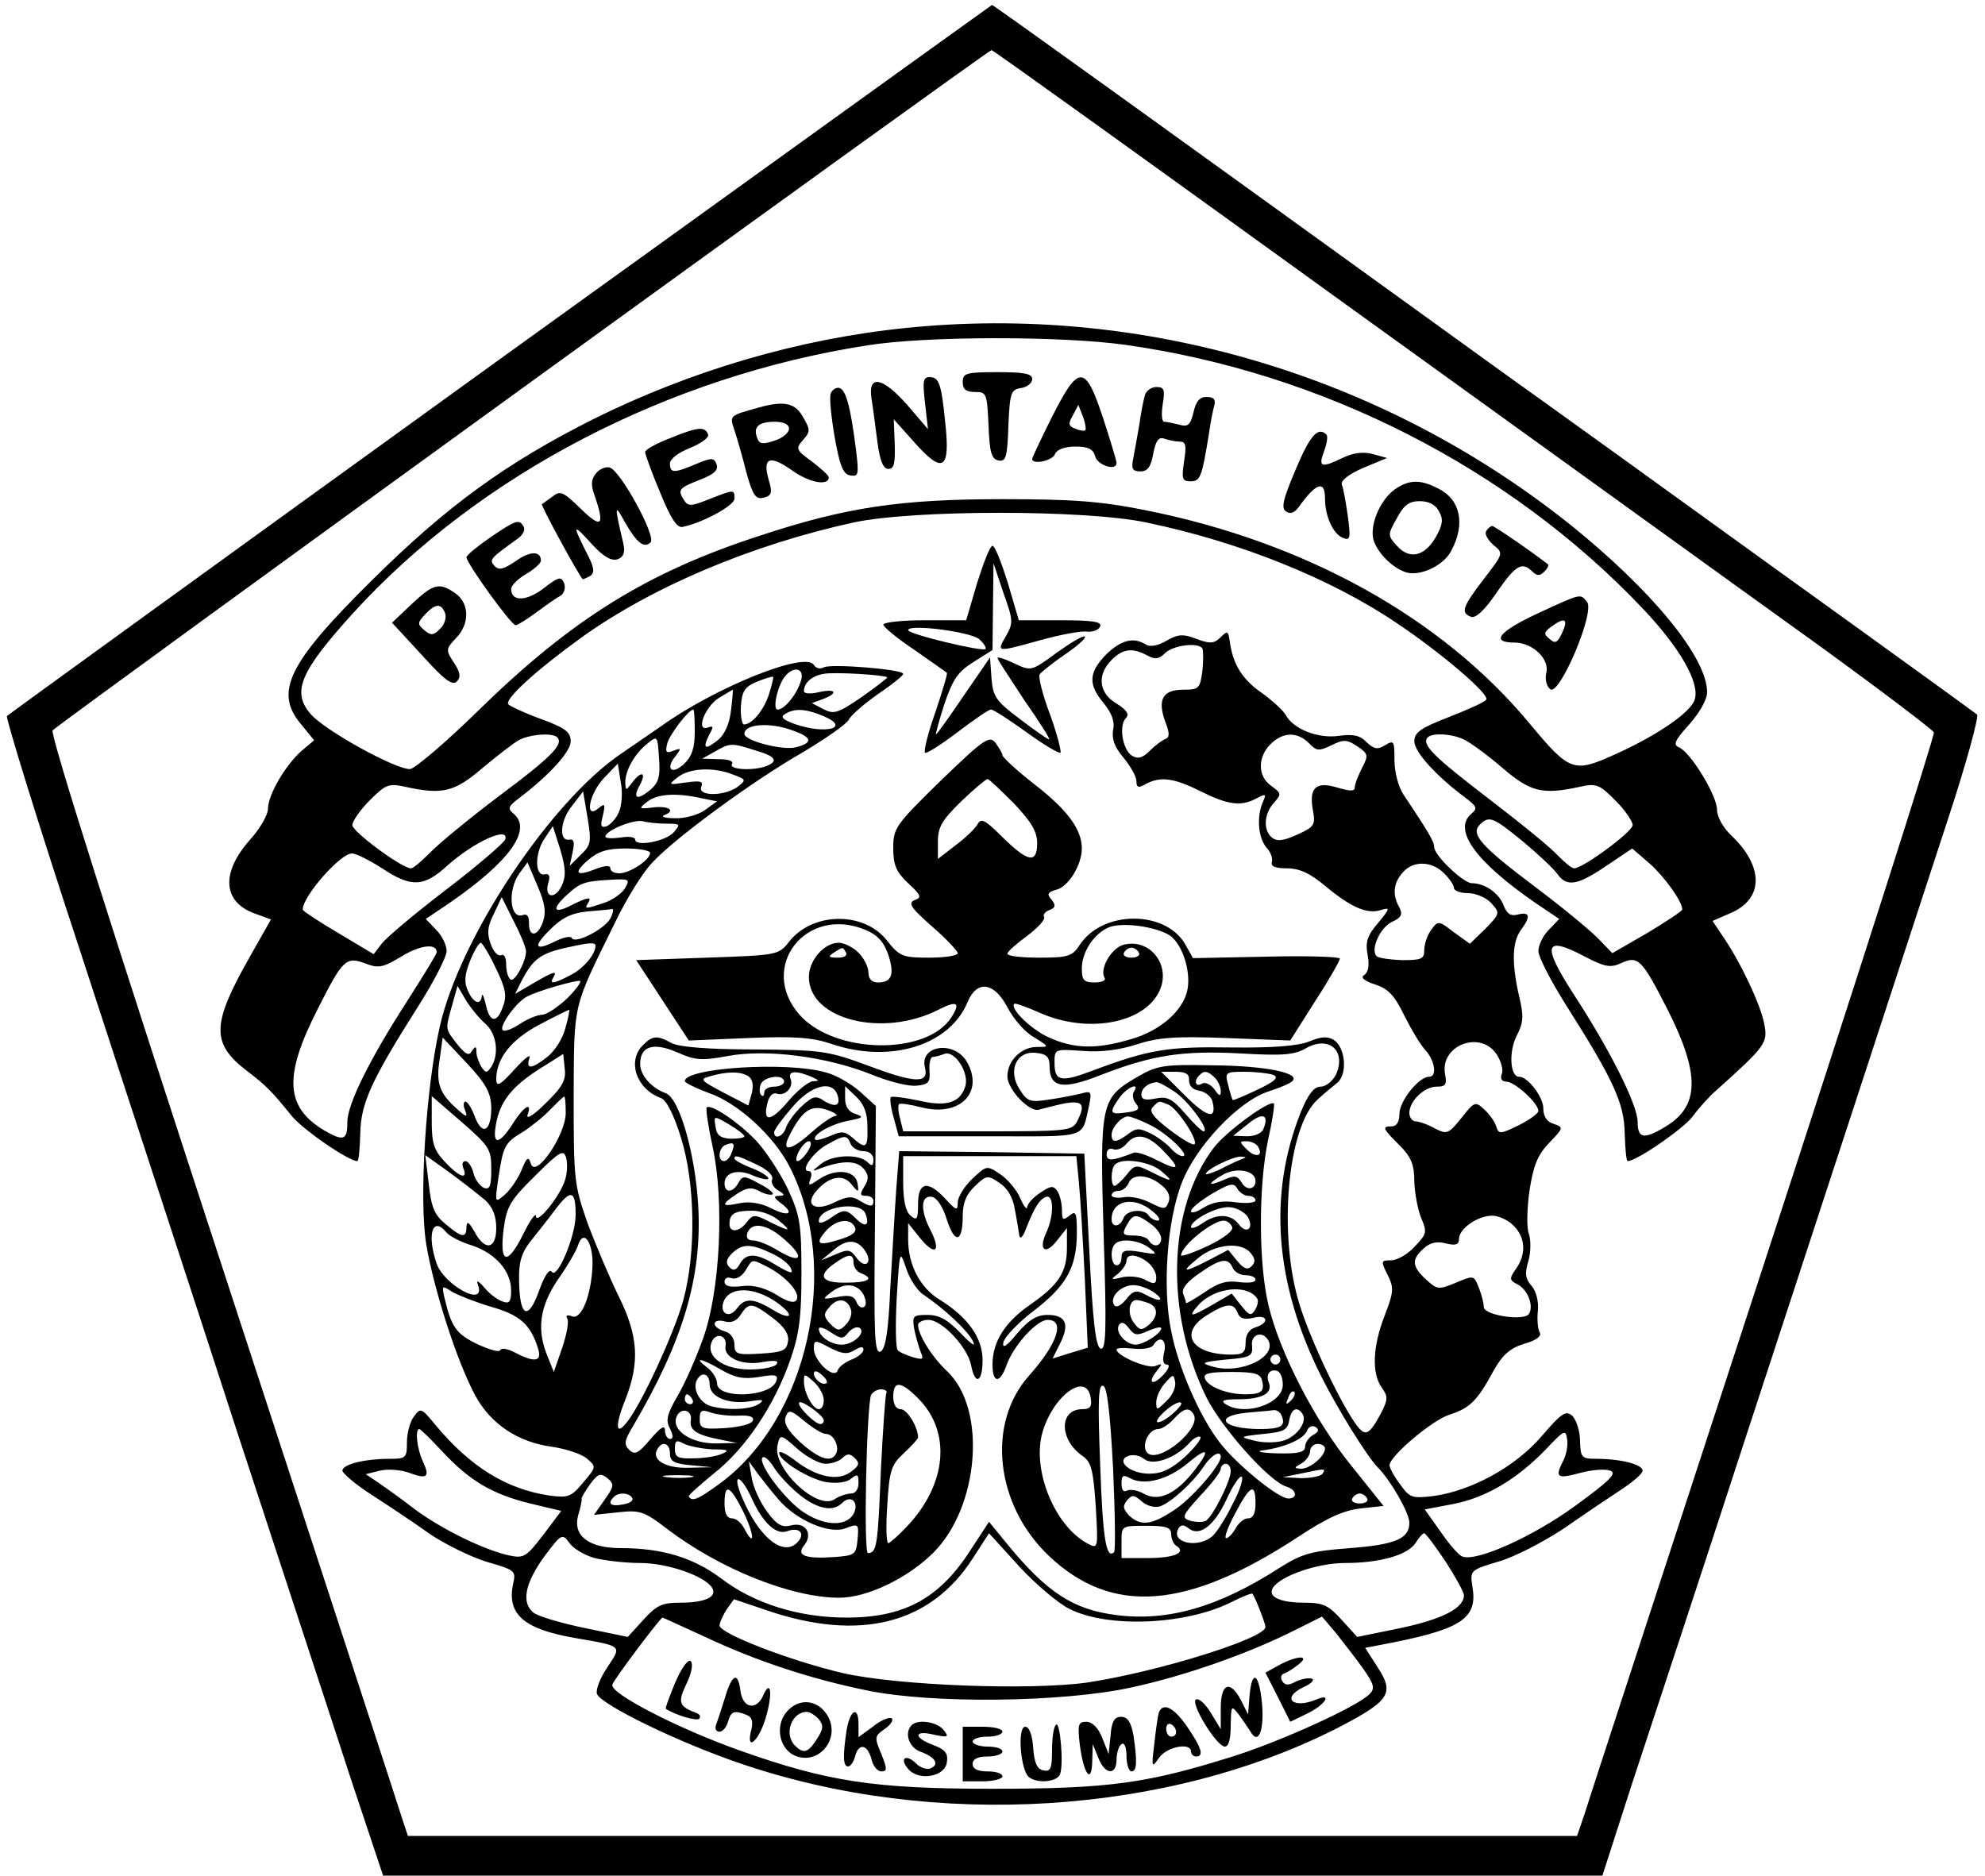 <?xml version="1.0" standalone="no"?>
<!DOCTYPE svg PUBLIC "-//W3C//DTD SVG 20010904//EN"
 "http://www.w3.org/TR/2001/REC-SVG-20010904/DTD/svg10.dtd">
<svg version="1.0" xmlns="http://www.w3.org/2000/svg"
 width="400pt" height="378pt" viewBox="0 0 400 378"
 preserveAspectRatio="xMidYMid meet">

<g transform="translate(0,378) scale(0.1,-0.1)"
fill="#000000" stroke="none">
<path d="M1007 3056 c-543 -392 -990 -716 -993 -719 -3 -3 62 -214 146 -469
83 -255 226 -690 316 -968 91 -278 195 -594 230 -702 l66 -198 1228 0 1229 0
59 183 c33 100 138 418 232 707 161 492 244 745 405 1238 37 112 63 208 59
212 -5 4 -187 136 -404 292 -217 157 -460 332 -540 389 -753 544 -1038 749
-1041 749 -2 -1 -448 -322 -992 -714z m1696 117 c386 -278 812 -586 946 -682
134 -97 245 -181 248 -187 2 -6 -152 -488 -342 -1070 -190 -583 -353 -1080
-361 -1107 l-16 -47 -1178 0 -1178 0 -11 33 c-5 17 -168 516 -361 1107 -225
688 -349 1079 -344 1088 7 10 1882 1369 1892 1371 2 1 319 -227 705 -506z"/>
<path d="M1825 3119 c-216 -22 -433 -86 -630 -184 -175 -88 -295 -175 -446
-325 -169 -167 -197 -225 -142 -290 l26 -32 -25 -21 c-33 -29 -68 -89 -68
-117 0 -12 -16 -40 -35 -61 -60 -67 -57 -126 8 -150 l33 -12 -43 -76 c-76
-134 -78 -173 -7 -228 41 -31 53 -44 91 -91 21 -27 115 -92 133 -92 3 0 5 25
6 55 1 61 21 106 118 259 31 49 56 98 56 109 0 12 -9 31 -21 43 l-21 22 49 33
c120 83 166 147 128 179 -13 11 -11 15 13 33 59 45 102 92 102 113 0 19 -11
27 -60 45 -33 12 -63 26 -66 30 -6 11 55 67 146 133 143 103 344 188 550 233
120 26 468 26 590 0 188 -39 372 -113 505 -203 88 -59 187 -143 180 -154 -3
-5 -37 -20 -75 -35 -57 -22 -70 -31 -70 -49 0 -21 43 -69 102 -113 24 -18 26
-22 13 -33 -38 -32 8 -96 128 -179 l49 -33 -21 -22 c-12 -12 -21 -31 -21 -43
0 -11 25 -60 56 -109 97 -153 117 -198 118 -259 1 -30 3 -55 6 -55 18 0 112
65 131 90 13 18 35 42 48 53 99 89 104 95 96 134 -7 38 -48 125 -84 177 l-20
30 39 17 c64 29 64 93 -1 155 -17 16 -29 38 -29 52 0 29 -54 117 -77 126 -12
5 -8 14 21 46 21 24 36 50 36 65 0 70 -111 205 -275 337 -379 303 -864 446
-1340 397z m443 -34 c397 -56 773 -248 1041 -530 76 -80 117 -151 106 -185 -8
-26 -77 -73 -162 -111 -82 -37 -90 -34 -170 62 -177 214 -453 367 -776 431
-90 18 -146 22 -287 22 -205 0 -315 -16 -490 -74 -225 -73 -376 -167 -561
-347 -69 -68 -134 -123 -143 -123 -31 0 -173 79 -200 111 -39 45 -21 86 87
205 254 278 634 476 1035 538 118 19 392 19 520 1z m-1145 -791 c13 -14 -11
-39 -117 -118 -61 -46 -124 -98 -140 -115 -17 -17 -33 -31 -38 -31 -18 0 -118
74 -118 87 0 8 16 31 35 50 32 32 38 35 73 27 74 -16 98 -10 154 38 29 24 62
50 73 56 21 12 68 16 78 6z m1830 -6 c12 -6 46 -31 75 -56 56 -48 80 -54 154
-38 35 8 41 5 73 -27 19 -19 35 -42 35 -50 0 -13 -100 -87 -118 -87 -5 0 -19
12 -33 26 -13 15 -76 66 -140 115 -111 85 -135 109 -122 123 10 10 53 7 76 -6z
m116 -204 c30 -25 61 -54 69 -65 19 -27 40 -24 99 16 l52 35 36 -31 c30 -27
65 -76 65 -92 0 -3 -32 -24 -70 -47 l-71 -41 -27 28 c-15 16 -73 64 -129 106
-109 82 -130 106 -111 125 19 19 27 15 87 -34z m-2051 4 c-3 -7 -56 -53 -119
-101 -63 -48 -121 -97 -130 -109 l-16 -21 -72 43 c-39 23 -71 44 -71 47 0 27
76 113 99 113 9 0 36 -14 61 -30 59 -39 84 -38 132 6 54 48 125 80 116 52z
m-138 -227 c0 -4 -28 -49 -61 -101 -73 -113 -119 -205 -119 -241 0 -37 -7 -40
-47 -17 -78 47 -82 109 -13 244 51 101 57 107 97 92 26 -10 35 -8 73 15 38 23
70 26 70 8z m2387 -22 c34 16 42 7 93 -93 66 -130 65 -195 -3 -236 -44 -27
-57 -25 -57 9 0 34 -55 144 -130 259 -63 98 -58 117 22 75 42 -22 53 -24 75
-14z"/>
<path d="M1940 3010 c0 -15 7 -20 25 -20 23 0 24 -3 27 -67 2 -55 6 -68 20
-71 15 -3 18 7 20 70 3 67 5 73 26 76 12 2 22 10 22 18 0 11 -16 14 -70 14
-63 0 -70 -2 -70 -20z"/>
<path d="M1864 2968 l6 -53 -41 48 c-50 57 -80 63 -73 15 3 -18 8 -58 12 -88
5 -39 12 -55 22 -55 12 0 14 11 13 50 l-2 50 42 -47 c57 -64 72 -55 62 38 -8
82 -13 94 -32 94 -13 0 -14 -9 -9 -52z"/>
<path d="M2120 2940 c-22 -44 -40 -82 -40 -85 0 -12 41 -4 46 10 4 9 19 15 41
15 26 0 36 -5 40 -20 5 -18 43 -30 43 -13 0 4 -12 44 -27 90 -36 109 -49 110
-103 3z m67 -27 c-2 -2 -11 -1 -20 3 -14 5 -15 10 -5 27 l11 21 9 -23 c5 -13
7 -26 5 -28z"/>
<path d="M1674 2987 c-3 -8 1 -48 8 -88 10 -57 17 -75 31 -77 17 -3 18 1 12
51 -11 87 -20 120 -33 125 -6 2 -15 -3 -18 -11z"/>
<path d="M2307 2983 c-3 -10 -8 -36 -11 -58 -4 -22 -9 -52 -12 -67 -5 -23 -2
-28 14 -28 15 0 21 9 26 36 5 26 11 34 22 30 9 -3 23 -6 31 -6 13 0 14 -8 9
-40 -5 -35 -4 -40 13 -40 20 0 23 9 37 95 3 22 8 48 11 58 3 12 -1 17 -16 17
-14 0 -21 -9 -26 -31 -6 -25 -11 -30 -28 -25 -12 3 -26 6 -31 6 -5 0 -6 16 -3
35 5 30 3 35 -13 35 -10 0 -21 -8 -23 -17z"/>
<path d="M1530 2959 c-61 -17 -60 -16 -50 -46 5 -15 16 -53 24 -85 13 -47 19
-55 35 -51 16 4 18 10 10 36 -13 45 2 51 47 19 35 -25 74 -32 74 -14 0 4 -16
18 -34 32 -32 23 -33 26 -18 43 15 17 15 21 1 45 -16 30 -38 35 -89 21z m60
-43 c0 -8 -13 -19 -29 -24 -24 -8 -31 -7 -35 5 -9 22 2 33 35 33 18 0 29 -5
29 -14z"/>
<path d="M1353 2898 c-29 -11 -53 -24 -53 -29 0 -4 13 -41 30 -81 21 -52 34
-72 45 -70 40 8 105 43 105 57 0 19 0 19 -51 -1 -35 -14 -42 -15 -50 -3 -14
22 -12 25 31 42 29 11 38 20 34 31 -5 14 -10 14 -41 1 -45 -19 -53 -19 -53 1
0 9 17 22 40 31 22 9 39 21 37 27 -6 17 -20 16 -74 -6z"/>
<path d="M2611 2834 c-26 -61 -30 -79 -19 -85 8 -6 17 -2 25 9 35 49 53 55 53
18 0 -36 16 -72 36 -80 15 -6 16 -1 10 44 -4 28 -9 56 -12 63 -3 8 13 21 43
34 l48 20 -29 8 c-19 5 -39 3 -63 -9 -42 -20 -47 -17 -34 17 5 14 7 28 4 31
-17 17 -33 -1 -62 -70z"/>
<path d="M1201 2826 c-10 -12 -11 -23 -2 -47 20 -59 13 -65 -29 -24 -35 34
-41 37 -57 24 -10 -7 -19 -14 -21 -15 -3 -2 74 -143 82 -151 1 -1 7 2 15 6 10
7 9 17 -8 49 -28 56 -27 58 12 15 24 -26 39 -34 52 -30 12 5 15 14 11 32 -18
76 -18 82 3 43 24 -42 39 -54 52 -41 12 12 -62 147 -83 151 -8 2 -21 -4 -27
-12z"/>
<path d="M2811 2794 c-32 -23 -53 -77 -42 -106 10 -25 37 -52 63 -61 28 -10
78 13 93 44 28 53 18 102 -26 124 -36 19 -59 19 -88 -1z m89 -45 c9 -16 7 -27
-7 -52 -23 -39 -53 -45 -78 -17 -19 21 -19 22 0 56 14 26 24 34 46 34 18 0 32
-7 39 -21z"/>
<path d="M988 2697 c-26 -18 -48 -36 -48 -40 0 -12 90 -137 99 -137 4 0 23 12
42 26 19 14 40 29 48 33 8 5 11 16 8 25 -6 15 -11 14 -42 -10 -34 -26 -65 -27
-65 -1 0 7 14 21 30 30 17 10 30 22 30 27 0 20 -22 20 -51 -1 -24 -16 -33 -19
-42 -10 -12 13 -10 15 47 56 10 7 15 18 11 24 -9 15 -14 14 -67 -22z"/>
<path d="M2995 2710 c-4 -6 3 -18 14 -28 21 -17 21 -17 -19 -69 -43 -56 -47
-68 -26 -76 9 -4 28 13 52 49 38 55 51 63 72 42 9 -9 15 -9 24 0 6 6 10 13 7
15 -39 30 -108 77 -112 77 -3 0 -9 -5 -12 -10z"/>
<path d="M830 2563 l-40 -38 60 -65 c44 -49 61 -62 70 -54 9 9 8 18 -5 38 -17
26 -17 28 4 50 28 29 27 70 -1 90 -33 23 -44 20 -88 -21z m67 -19 c3 -8 -1
-23 -10 -31 -13 -14 -19 -14 -32 -3 -14 12 -14 15 1 31 21 23 33 24 41 3z"/>
<path d="M3097 2543 c-77 -36 -94 -58 -45 -58 36 0 71 -33 64 -61 -3 -12 0
-27 8 -33 18 -15 91 156 74 176 -14 17 -10 18 -101 -24z m51 -38 c-9 -20 -14
-23 -25 -13 -13 10 -12 14 3 25 27 20 35 16 22 -12z"/>
<path d="M1969 2605 l-22 -75 -83 0 c-46 0 -84 -4 -84 -9 0 -4 28 -28 63 -51
34 -24 63 -44 65 -46 2 -1 -9 -37 -23 -79 -15 -42 -24 -79 -21 -82 2 -3 32 16
65 41 33 25 63 46 68 46 5 0 37 -21 72 -46 34 -25 65 -43 68 -41 2 3 -7 38
-21 77 -15 39 -24 76 -21 81 4 5 26 23 51 40 25 17 43 33 40 36 -3 3 -28 -12
-56 -32 -52 -38 -52 -38 -86 -22 -19 9 -34 14 -34 11 0 -3 25 -41 54 -85 30
-43 53 -79 50 -79 -3 0 -29 18 -59 41 -48 36 -54 45 -57 82 l-3 42 -53 -77
c-29 -43 -54 -78 -56 -78 -1 0 6 27 17 61 17 50 27 65 59 85 l38 24 1 88 1 87
20 -60 c20 -55 20 -61 5 -87 -19 -33 -20 -33 70 -8 40 11 82 19 94 17 12 -1
24 4 26 11 4 9 -17 12 -80 12 l-84 0 -22 75 c-13 41 -26 75 -31 75 -5 0 -18
-34 -31 -75z m4 -113 c9 -8 15 -17 13 -20 -6 -6 -156 30 -156 38 0 13 125 -3
143 -18z"/>
<path d="M2460 2496 c-13 -13 -21 -14 -48 -4 -28 11 -38 10 -61 -3 -18 -11
-34 -13 -42 -8 -25 16 -50 9 -80 -20 -35 -36 -37 -60 -5 -98 16 -20 23 -37 19
-54 -3 -18 3 -35 21 -56 14 -17 26 -38 26 -47 0 -13 4 -15 19 -6 30 16 57 12
111 -15 54 -27 81 -31 112 -14 19 10 20 9 13 -7 -13 -29 -10 -72 7 -92 9 -9
13 -23 11 -29 -3 -9 7 -13 30 -13 26 0 47 -10 78 -36 52 -43 84 -57 112 -48
19 6 18 3 -6 -26 -22 -26 -26 -38 -21 -65 4 -21 1 -35 -7 -40 -8 -5 0 -12 22
-19 27 -9 39 -22 59 -63 14 -28 33 -60 43 -70 19 -22 23 -53 7 -53 -21 0 -60
-49 -60 -75 0 -16 -6 -25 -15 -25 -21 0 -19 -4 15 -38 24 -24 30 -39 30 -74 1
-24 7 -56 14 -73 12 -28 11 -32 -13 -57 -14 -16 -36 -28 -48 -28 -20 0 -21 -1
-7 -29 13 -26 13 -34 -6 -83 -24 -62 -26 -115 -6 -144 13 -18 13 -24 0 -50
-24 -45 -32 -50 -49 -28 -32 42 -94 173 -116 244 -44 140 -25 359 36 414 13
12 31 27 40 34 21 18 16 71 -7 86 -13 8 -26 7 -50 -3 -23 -9 -72 -13 -158 -12
-127 2 -165 -4 -279 -47 -64 -24 -76 -21 -76 16 0 28 0 28 57 24 36 -3 74 2
108 13 43 14 77 17 181 13 l129 -5 50 79 c28 43 50 82 50 86 0 4 -67 6 -148 4
l-148 -3 -14 25 c-38 72 -167 73 -214 2 -15 -23 -23 -26 -81 -26 -36 0 -65 3
-65 8 0 4 18 20 40 36 21 16 37 33 34 38 -3 4 2 11 11 14 12 5 13 9 4 21 -10
11 -8 15 10 20 24 6 51 50 51 83 0 38 -28 77 -95 129 -36 28 -65 55 -65 59 0
4 -7 15 -14 25 -12 15 -22 9 -110 -76 -92 -90 -96 -96 -96 -136 0 -35 6 -48
30 -71 26 -24 28 -29 13 -34 -14 -6 -7 -16 35 -53 29 -25 52 -50 52 -54 0 -5
-26 -9 -57 -9 -54 0 -60 2 -86 35 -47 59 -150 57 -197 -3 -21 -27 -24 -27
-165 -32 l-143 -5 53 -81 53 -81 120 5 c94 4 130 1 168 -12 118 -40 238 -3
274 85 19 45 54 39 80 -11 12 -23 35 -50 53 -60 32 -20 32 -20 6 -20 -31 0
-59 -28 -59 -59 0 -27 46 -75 65 -67 7 2 30 8 49 12 39 7 44 -2 26 -37 -10
-18 -23 -19 -180 -19 l-170 0 -6 25 c-4 14 -5 28 -2 30 2 2 23 -1 46 -7 76
-19 125 30 91 91 -25 45 -97 35 -85 -11 8 -32 -20 -31 -111 3 -84 31 -94 33
-233 34 -93 0 -153 5 -167 13 -29 16 -38 15 -57 -4 -33 -32 -14 -89 36 -107
11 -4 26 -34 40 -79 29 -92 31 -232 5 -328 -17 -63 -82 -205 -112 -244 -24
-32 -27 -12 -5 43 30 76 26 130 -14 210 -18 37 -46 103 -62 146 -27 77 -28 87
-28 255 1 193 -3 175 84 352 22 46 55 99 73 118 44 49 205 167 305 224 45 27
87 56 92 65 5 10 32 33 59 52 28 19 51 37 51 41 0 9 -146 21 -160 13 -7 -4
-16 -2 -20 5 -17 28 -198 -45 -307 -123 -25 -17 -61 -42 -80 -55 -143 -96
-327 -372 -367 -552 -28 -124 -42 -347 -27 -438 15 -90 62 -237 99 -305 31
-57 86 -94 156 -103 26 -4 57 -14 68 -23 20 -17 20 -17 -7 -49 -24 -29 -30
-31 -68 -26 -87 13 -160 58 -231 144 -27 33 -29 33 -42 15 -8 -10 -14 -34 -14
-52 0 -31 -2 -33 -34 -33 -51 0 -96 -11 -96 -24 1 -6 27 -28 58 -48 31 -20 84
-55 116 -78 32 -22 85 -48 118 -58 56 -16 58 -18 52 -44 -13 -61 21 -91 124
-109 98 -17 95 -15 66 -59 -15 -22 -24 -46 -21 -54 9 -22 165 -98 289 -140
391 -134 864 -104 1210 75 99 52 108 67 74 119 l-25 39 57 11 c139 28 170 50
159 113 -5 32 -4 33 53 50 32 9 91 40 132 67 40 28 92 63 115 78 23 15 43 32
43 38 0 13 -45 24 -94 24 -29 0 -31 3 -32 35 0 20 -7 42 -15 51 -13 12 -21 8
-62 -40 -53 -62 -141 -110 -218 -121 -44 -5 -48 -4 -68 24 -12 16 -21 33 -21
38 0 18 86 91 121 102 41 13 56 28 89 89 18 32 33 45 62 54 22 6 35 15 31 22
-4 6 -6 26 -4 44 2 20 -4 41 -13 51 -12 13 -14 25 -6 50 5 18 5 42 1 54 -5 12
-4 51 1 87 8 51 16 72 40 97 29 30 29 31 9 38 -14 4 -21 15 -21 31 0 23 -31
64 -49 64 -18 0 -21 50 -5 82 14 27 15 40 5 81 -15 66 -14 109 4 133 20 27 18
37 -6 31 -15 -4 -22 1 -29 18 -9 25 -38 45 -64 45 -17 0 -76 56 -76 73 0 11
-12 31 -62 106 -10 15 -18 45 -18 69 0 39 -1 41 -19 30 -15 -9 -22 -8 -37 6
-13 14 -27 17 -56 13 -43 -6 -92 14 -107 42 -6 10 -28 30 -49 45 -39 27 -58
58 -64 104 -3 21 -5 21 -18 8z m-37 -23 c2 -5 2 -25 0 -45 -5 -36 -7 -38 -39
-38 -41 0 -52 -20 -36 -64 9 -23 9 -32 1 -35 -6 -2 -21 -13 -32 -24 -15 -15
-24 -17 -36 -10 -19 12 -27 61 -12 76 7 7 2 16 -19 29 -36 21 -40 58 -10 88
23 23 42 25 72 9 16 -9 24 -7 36 5 17 16 67 22 75 9z m-809 -65 c-8 -27 -33
-58 -47 -58 -11 0 0 49 15 67 18 22 40 16 32 -9z m174 7 c1 -1 -22 -19 -52
-40 -48 -33 -56 -35 -77 -24 l-23 12 22 8 c32 12 27 22 -8 14 -16 -4 -30 -3
-30 2 0 17 16 31 40 35 22 4 121 -2 128 -7z m-239 -36 c-11 -32 -34 -59 -50
-59 -4 0 -7 17 -6 37 2 30 8 39 32 49 17 7 31 11 33 10 1 -2 -3 -18 -9 -37z
m-76 -31 c-3 -27 -13 -49 -27 -60 -25 -20 -31 -17 -17 11 9 16 9 19 -2 15 -26
-10 -7 41 21 59 15 9 28 17 29 17 0 0 -1 -19 -4 -42z m-73 -43 c0 -33 -6 -50
-22 -65 -25 -23 -38 -9 -16 17 11 15 11 16 -5 10 -15 -6 -17 -3 -12 16 6 19
43 67 52 67 2 0 3 -20 3 -45z m259 32 c57 -24 5 -38 -58 -16 -24 9 -29 14 -19
20 19 12 41 11 77 -4z m-62 -29 c40 -14 42 -25 7 -34 -26 -7 -104 13 -104 27
0 20 51 24 97 7z m-288 -121 c-26 -21 -35 -16 -19 12 13 25 2 28 -16 4 -13
-17 -13 -17 -14 0 0 24 18 57 44 78 21 17 21 17 24 -29 3 -38 -1 -50 -19 -65z
m1329 95 c15 -16 20 -16 45 -4 24 12 31 12 52 -2 22 -15 23 -18 10 -43 -8 -16
-15 -33 -15 -40 0 -8 -9 -8 -36 0 -43 13 -57 -1 -48 -48 5 -27 2 -32 -32 -47
-28 -13 -41 -14 -51 -6 -18 15 -16 48 4 70 16 18 15 19 -5 34 -28 19 -28 58
-2 84 25 25 54 26 78 2z m-1117 -14 c42 -12 49 -22 23 -32 -26 -10 -76 -7 -69
4 4 6 -7 10 -27 10 l-33 1 25 14 c31 18 34 18 81 3z m-274 -125 c-5 -12 -16
-24 -24 -28 -12 -4 -14 0 -8 22 5 23 4 25 -9 14 -29 -24 -19 30 12 62 l27 28
6 -38 c4 -20 2 -47 -4 -60z m230 76 c27 -10 27 -11 9 -25 -27 -19 -80 -19 -73
0 5 12 -2 13 -31 9 -35 -5 -36 -5 -17 10 23 19 72 22 112 6z m566 -58 c35 -37
47 -57 47 -80 0 -42 -18 -39 -69 11 -36 36 -44 40 -51 27 -5 -9 -25 -28 -45
-43 l-35 -27 0 35 c0 29 8 43 47 81 26 25 50 45 53 45 3 0 26 -22 53 -49z
m-873 -104 l-22 -22 6 28 c4 19 3 26 -6 25 -22 -5 -20 37 4 67 l23 30 9 -53
c8 -49 7 -55 -14 -75z m245 114 l30 -6 -25 -18 c-13 -9 -40 -17 -60 -16 -19 0
-29 3 -22 6 24 9 11 19 -20 16 -31 -4 -32 -3 -14 11 20 16 58 19 111 7z m-71
-51 c27 0 28 -1 13 -18 -17 -18 -77 -29 -77 -14 0 5 -13 7 -30 4 -16 -2 -30
-2 -30 2 0 12 56 35 75 31 11 -3 33 -5 49 -5z m-212 -125 c-14 -29 -36 -24
-27 6 4 13 2 19 -7 17 -20 -5 -21 40 -2 70 l18 27 15 -47 c11 -38 12 -53 3
-73z m178 66 c0 -14 -41 -41 -62 -41 -10 0 -18 4 -18 10 0 6 -9 6 -26 0 -42
-17 -50 -11 -21 15 22 19 39 25 78 25 27 0 49 -4 49 -9z m-216 -139 c-11 -31
-29 -31 -28 -1 0 12 -4 18 -12 15 -26 -10 -32 48 -8 83 l17 23 20 -47 c15 -35
18 -53 11 -73z m1816 98 c11 -11 20 -24 20 -30 0 -5 13 -10 28 -10 16 0 37 -9
47 -20 18 -20 18 -21 -12 -52 l-31 -30 -32 23 c-31 24 -32 24 -46 5 -8 -11
-14 -29 -14 -41 0 -18 -6 -20 -45 -20 -24 1 -47 4 -51 8 -13 13 7 58 31 69 19
9 22 15 15 29 -15 26 -12 50 7 71 21 24 58 23 83 -2z m-1650 -29 c-5 -10 -24
-24 -41 -30 -39 -13 -42 -14 -34 -1 9 14 -1 12 -35 -5 -35 -18 -39 -7 -7 22
26 24 35 27 88 30 36 2 39 1 29 -16z m-200 -128 c0 -21 -23 -63 -31 -57 -5 3
-9 16 -9 30 0 14 -4 22 -10 19 -6 -3 -15 6 -21 22 -8 22 -7 35 6 61 l16 34 24
-48 c14 -27 25 -54 25 -61z m170 66 c-12 -22 -73 -53 -78 -39 -2 4 -17 1 -33
-7 -42 -21 -46 -11 -9 25 22 22 42 32 73 35 23 2 46 4 50 5 4 1 3 -7 -3 -19z
m514 -23 c24 -10 37 -24 46 -50 13 -40 7 -56 -21 -56 -12 0 -19 7 -19 20 0 11
-9 29 -20 40 -11 11 -29 20 -40 20 -29 0 -60 -35 -60 -69 0 -86 149 -123 261
-66 37 19 45 15 27 -14 -49 -79 -236 -76 -307 4 -84 96 13 221 133 171z m613
-11 c25 -17 43 -71 36 -109 -8 -42 -54 -83 -113 -100 -70 -21 -115 -20 -166 3
-36 16 -80 59 -70 68 1 2 24 -6 51 -18 94 -42 207 -23 240 41 27 52 -16 110
-71 96 -25 -7 -49 -49 -38 -67 3 -5 -6 -9 -20 -9 -22 0 -26 5 -26 28 0 33 24
70 54 83 27 11 94 2 123 -16z m-1358 -66 c19 -39 23 -55 15 -76 -12 -36 -27
-35 -35 2 -4 17 -7 24 -8 18 -2 -20 -17 -15 -28 10 -8 17 -7 32 4 60 8 20 18
37 22 37 3 -1 17 -23 30 -51z m201 45 c0 -17 -24 -46 -50 -59 -34 -18 -44 -19
-35 -5 9 15 0 12 -41 -12 l-36 -21 15 30 c21 39 36 51 83 62 49 11 64 13 64 5z
m505 -14 c3 -6 -4 -10 -17 -10 -18 0 -20 2 -8 10 19 12 18 12 25 0z m590 0 c3
-5 -3 -10 -15 -10 -12 0 -18 5 -15 10 3 6 10 10 15 10 5 0 12 -4 15 -10z
m-1152 -92 c-18 -17 -40 -32 -50 -33 -10 0 -31 -9 -46 -19 -15 -10 -31 -16
-34 -12 -8 7 27 56 48 67 21 12 103 35 108 32 3 -2 -9 -18 -26 -35z m-164 -52
c22 -20 27 -61 11 -86 -9 -13 -11 -13 -20 0 -5 8 -10 22 -10 30 0 12 -2 12 -9
2 -6 -11 -13 -7 -30 14 -24 31 -24 28 -10 78 l11 39 17 -29 c10 -16 28 -38 40
-48z m160 -9 c-5 -20 -21 -45 -36 -57 -32 -25 -44 -26 -36 -2 3 9 -10 -1 -30
-23 -28 -31 -36 -36 -37 -22 -1 43 30 82 87 112 32 17 59 30 60 30 1 -1 -2
-18 -8 -38z m-149 -159 c0 -48 -18 -58 -33 -19 -6 17 -15 31 -19 31 -4 0 -5
-8 -1 -17 6 -16 3 -15 -16 2 -35 31 -43 52 -35 100 l6 44 49 -52 c39 -42 48
-59 49 -89z m478 104 c77 14 196 -1 287 -37 36 -15 77 -25 92 -23 24 2 28 7
26 31 -1 15 2 27 7 27 5 0 15 3 23 6 21 8 51 -39 42 -66 -11 -33 -38 -41 -94
-28 -28 6 -53 9 -56 7 -2 -3 0 -22 6 -42 l10 -37 184 0 c202 0 184 -6 200 64
5 26 4 28 -17 22 -13 -3 -42 -9 -64 -12 -38 -6 -44 -4 -59 20 -25 38 -7 79 33
74 21 -2 27 -8 27 -27 0 -43 26 -48 102 -18 105 41 166 50 282 44 86 -5 109
-3 132 10 46 27 83 -4 61 -53 -7 -13 -20 -24 -31 -24 -13 0 -25 -15 -40 -52
-66 -166 -52 -345 41 -531 32 -64 94 -165 116 -186 25 -26 62 -90 62 -110 0
-32 -28 -44 -120 -51 -78 -6 -96 -11 -142 -40 -123 -79 -224 -108 -328 -95
-87 11 -140 45 -221 144 l-36 44 -36 -55 c-63 -99 -134 -138 -251 -138 -96 0
-186 28 -253 79 -56 42 -119 61 -202 61 -65 0 -97 25 -86 66 5 16 8 31 7 34 0
3 8 16 18 30 15 20 20 22 34 11 14 -12 14 -16 -6 -44 l-21 -30 47 5 c45 5 53
3 100 -33 106 -81 251 -139 347 -139 56 0 138 39 190 91 92 92 108 289 28 365
-31 29 -59 74 -59 94 0 5 9 10 21 10 27 0 79 -55 86 -92 8 -41 23 -34 23 11 0
45 -30 87 -87 122 -39 24 -63 70 -63 121 l0 33 24 -30 c30 -37 43 -28 22 14
-22 41 -21 73 2 69 10 -2 22 -20 30 -46 16 -50 32 -46 32 7 0 27 7 44 25 61
23 22 26 22 49 6 16 -10 27 -29 31 -53 4 -21 8 -45 9 -53 2 -9 8 -2 14 15 17
43 27 58 40 63 16 5 16 -39 0 -73 -16 -35 -1 -45 22 -15 l20 25 0 -40 c0 -49
-17 -75 -75 -115 -50 -35 -75 -74 -75 -120 0 -38 15 -39 28 -2 14 40 61 92 83
92 36 0 20 -48 -37 -112 -87 -97 -68 -262 40 -364 127 -120 278 -108 501 38
59 39 92 54 127 58 l46 5 -64 80 c-75 92 -146 231 -168 325 -20 84 -20 239 -1
331 9 40 14 74 12 75 -8 8 -97 -57 -121 -89 -93 -122 -99 -332 -15 -503 31
-62 126 -169 161 -180 21 -6 24 -24 4 -24 -20 0 -106 70 -139 114 -40 52 -83
151 -97 224 -18 87 -8 222 21 297 28 74 114 165 174 185 22 7 44 16 49 21 18
16 -51 31 -159 32 -103 2 -113 0 -156 -25 -71 -42 -73 -52 -65 -319 6 -188 5
-230 -6 -227 -10 3 -16 55 -23 199 l-10 194 -186 3 -187 2 -6 -77 c-3 -43 -8
-133 -12 -200 -4 -90 -10 -123 -20 -127 -12 -4 -13 35 -11 245 l2 250 -32 29
c-18 16 -49 34 -70 39 -78 22 -283 9 -283 -18 0 -3 22 -14 49 -24 58 -20 130
-86 162 -148 105 -205 37 -510 -142 -640 -43 -31 -54 -36 -61 -25 -2 2 21 22
50 46 64 50 122 137 154 228 19 54 23 88 23 177 0 99 -3 116 -28 170 -16 33
-45 77 -65 98 -36 37 -90 73 -98 65 -2 -3 3 -38 12 -79 24 -111 15 -291 -19
-386 -14 -39 -37 -92 -52 -117 -21 -36 -24 -49 -15 -65 7 -14 7 -21 0 -21 -5
0 -10 8 -10 17 0 12 -8 7 -29 -17 -24 -29 -32 -33 -43 -22 -11 11 -10 18 6 45
103 175 141 303 133 447 -6 105 -38 218 -66 227 -29 11 -51 36 -51 59 0 36 27
44 75 23 36 -16 49 -17 103 -7z m1548 3 c9 -14 14 -32 10 -40 -3 -9 0 -15 10
-15 16 0 64 -43 64 -59 0 -5 -18 -18 -40 -29 -37 -18 -40 -18 -45 -2 -3 10
-14 25 -24 34 -18 17 -20 16 -46 -17 -26 -32 -29 -34 -54 -21 -14 8 -32 14
-38 14 -7 0 -13 8 -13 17 0 24 30 53 55 53 18 0 21 4 17 25 -11 58 71 90 104
40z m-1917 -99 c-23 -23 -39 -33 -36 -23 10 27 -6 19 -28 -15 -31 -49 -45 -47
-34 4 10 44 36 74 101 113 l33 21 3 -30 c3 -23 -5 -37 -39 -70z m409 55 c8 -5
11 -17 7 -34 l-7 -25 -50 26 c-47 25 -49 27 -27 33 34 10 62 10 77 0z m127 -1
c16 -7 17 -9 3 -9 -9 -1 -32 -19 -51 -42 -35 -41 -51 -41 -40 0 3 12 11 20 18
17 17 -6 35 13 28 30 -6 16 11 17 42 4z m761 -7 c0 -11 7 -19 20 -21 12 -2 24
-11 27 -21 10 -39 -10 -34 -56 12 l-47 47 29 0 c21 0 28 -5 27 -17z m52 5 c7
-7 12 -19 12 -27 0 -11 -3 -11 -13 4 -8 10 -19 15 -25 11 -13 -8 -17 6 -5 17
9 10 17 9 31 -5z m117 6 c13 -5 5 -13 -31 -30 -27 -13 -49 -22 -50 -21 -1 1
-5 14 -9 30 -7 26 -6 27 33 27 22 0 48 -3 57 -6z m-985 -14 c0 -5 -9 -10 -20
-10 -11 0 -20 -5 -20 -12 0 -6 -3 -9 -6 -5 -4 3 -4 13 -1 22 7 16 47 21 47 5z
m785 -19 c27 -16 75 -81 60 -81 -3 0 -20 16 -37 36 -26 30 -36 35 -60 30 -20
-4 -28 -2 -28 8 0 12 12 23 30 25 3 1 19 -7 35 -18z m-678 -6 c8 -23 -2 -28
-26 -14 -17 12 -23 10 -45 -10 -14 -13 -28 -32 -32 -43 -5 -18 -24 -26 -24
-10 0 5 16 27 36 50 37 44 79 56 91 27z m61 -66 c1 -43 -3 -46 -30 -22 -15 13
-22 14 -44 4 -15 -6 -28 -10 -31 -8 -8 9 30 31 65 38 31 6 34 8 16 14 -14 4
-21 15 -21 31 l0 25 22 -21 c16 -15 23 -33 23 -61z m537 71 c-4 -6 -2 -17 4
-24 9 -11 5 -15 -19 -18 -34 -5 -36 -1 -14 30 15 21 42 32 29 12z m-1295 -156
c0 -35 -3 -42 -15 -38 -8 4 -18 17 -21 30 -3 13 -11 24 -16 24 -6 0 -8 -7 -4
-15 9 -23 -8 -18 -37 13 -22 23 -27 37 -27 81 l0 52 60 -52 c56 -49 60 -55 60
-95z m150 113 c0 -44 -60 -132 -70 -103 -5 16 -8 15 -19 -12 -7 -17 -22 -39
-33 -49 -21 -18 -21 -18 -14 31 10 67 13 73 50 95 17 11 42 31 55 45 14 14 26
26 28 26 2 0 3 -15 3 -33z m1214 17 c18 -7 61 -72 53 -80 -3 -3 -25 10 -50 29
-34 26 -42 38 -34 46 13 13 11 13 31 5z m-679 -14 c11 -5 14 -9 8 -9 -7 -1
-30 -17 -51 -36 -41 -36 -59 -37 -40 -1 27 52 45 62 83 46z m871 -35 c-3 -9
-18 -15 -33 -15 l-28 1 30 24 c29 24 43 19 31 -10z m-1046 -15 c0 -3 -12 -5
-27 -5 -21 1 -29 7 -31 24 -4 23 -4 23 27 5 17 -10 31 -21 31 -24z m815 24
c35 -16 85 -64 68 -64 -6 0 -16 7 -24 16 -7 8 -25 22 -39 29 -24 12 -30 12
-46 0 -24 -18 -34 -19 -34 -2 0 15 20 37 33 37 5 0 24 -7 42 -16z m-601 -39
c3 -8 15 -15 26 -15 12 0 20 -7 20 -17 0 -13 -3 -14 -12 -5 -17 17 -71 15 -94
-4 -19 -15 -19 -16 1 -8 44 16 71 15 85 -1 11 -13 11 -21 2 -36 -10 -16 -9
-19 3 -19 8 0 15 -4 15 -10 0 -13 -6 -13 -29 1 -14 9 -25 8 -51 -5 -40 -19
-60 -3 -33 26 25 28 53 32 69 11 14 -17 15 -17 12 2 -4 26 -42 31 -75 10 -24
-16 -25 -16 -20 -1 4 9 2 16 -4 16 -17 0 10 39 39 54 34 19 39 19 46 1z m629
-13 c37 -38 34 -43 -10 -21 -21 11 -42 18 -48 16 -44 -17 -55 -18 -55 -3 0 9
6 13 13 10 8 -3 20 2 27 11 19 23 43 18 73 -13z m-869 -6 c-3 -9 -10 -16 -15
-16 -14 0 -11 28 4 33 16 6 19 3 11 -17z m154 4 c-7 -11 -16 -20 -21 -20 -4 0
-3 9 3 20 6 11 15 20 20 20 6 0 5 -9 -2 -20z m907 9 c12 -19 -5 -23 -22 -6
-16 16 -16 17 -1 17 9 0 20 -5 23 -11z m-1397 -69 c-11 -33 -57 -89 -58 -71 0
8 -12 -8 -26 -37 -32 -64 -48 -59 -39 12 6 45 14 58 64 107 50 50 57 53 62 35
3 -12 2 -32 -3 -46z m-160 -39 c15 -14 22 -32 22 -56 0 -43 -23 -47 -44 -7
-11 19 -15 22 -16 10 0 -24 -9 -23 -42 5 -22 18 -29 33 -34 81 l-7 58 49 -35
c27 -20 59 -45 72 -56z m547 72 c21 -10 34 -22 31 -30 -3 -7 3 -17 12 -22 14
-8 14 -11 2 -11 -12 0 -11 -4 4 -15 29 -22 14 -28 -22 -9 -21 10 -43 13 -62 9
-37 -8 -38 -3 -5 19 20 13 30 14 46 5 11 -6 23 -8 26 -6 3 3 -10 13 -28 22
-29 16 -33 16 -41 1 -11 -20 -28 -21 -28 -1 0 22 27 30 57 16 14 -6 28 -9 31
-7 3 3 -11 13 -31 21 -21 8 -37 17 -37 20 0 8 7 6 45 -12z m649 -35 c3 -29 8
-116 12 -194 l6 -140 -36 -11 -35 -11 15 30 c20 39 12 58 -25 58 -22 0 -38
-10 -61 -37 -22 -27 -31 -32 -28 -18 2 10 29 39 62 64 65 50 86 87 86 157 0
40 -2 45 -15 34 -13 -10 -15 -9 -15 11 0 13 -4 30 -9 38 -8 12 -13 12 -35 -3
-14 -9 -26 -22 -26 -29 -1 -6 -7 2 -14 18 -7 17 -26 39 -41 49 -27 18 -27 17
-56 -10 -16 -15 -29 -37 -29 -47 0 -18 -3 -17 -25 7 -35 38 -55 34 -55 -10 0
-31 -2 -35 -15 -24 -10 8 -15 31 -15 66 l0 54 174 0 175 0 5 -52z m326 45 c-8
-3 -27 -12 -42 -20 -16 -7 -28 -11 -28 -9 0 9 54 35 70 35 13 -1 13 -1 0 -6z
m-159 -24 c26 -22 21 -22 -25 1 -26 13 -30 13 -46 -8 -10 -12 -21 -22 -24 -22
-8 0 -8 35 1 43 14 15 72 6 94 -14z m189 -19 c0 -18 -19 -20 -28 -3 -9 14 -14
15 -36 5 -35 -15 -33 -7 1 12 28 14 63 6 63 -14z m-190 -8 c14 -11 19 -23 15
-34 -6 -16 -9 -16 -37 -2 -17 9 -41 14 -54 11 -13 -2 -24 0 -24 4 0 5 6 9 14
9 8 0 16 7 20 15 7 20 39 19 66 -3z m175 -22 c8 0 15 -4 15 -9 0 -5 -18 -7
-40 -4 -27 4 -47 0 -65 -11 -14 -9 -25 -12 -25 -7 0 6 19 21 42 35 36 21 44
23 51 11 4 -8 15 -15 22 -15z m-1355 -38 c0 -44 -38 -132 -48 -115 -5 7 -15
-8 -26 -39 -22 -61 -39 -52 -40 21 -1 37 5 56 22 78 12 15 35 44 50 64 32 43
42 41 42 -9z m1161 8 c13 -10 19 -19 12 -20 -6 0 -15 5 -18 10 -9 15 -45 12
-51 -5 -7 -18 -24 -20 -24 -2 0 38 45 47 81 17z m-577 -6 c9 -24 0 -29 -19
-10 -20 20 -25 20 -53 0 -12 -8 -22 -11 -22 -5 0 29 84 42 94 15z m770 -6 c14
-23 -2 -37 -18 -15 -16 21 -45 22 -74 1 -12 -8 -22 -11 -22 -7 0 15 55 43 79
40 13 -1 29 -10 35 -19z m-943 -9 c26 -22 21 -22 -25 1 -25 13 -30 12 -41 -3
-15 -20 -35 -22 -35 -4 0 21 10 27 46 27 18 0 42 -9 55 -21z m747 -5 c12 -8
22 -22 22 -30 0 -16 -16 -19 -25 -4 -3 6 -17 10 -31 10 -22 0 -23 3 -14 20 13
24 19 25 48 4z m732 -4 c24 -24 26 -57 5 -87 -14 -20 -14 -23 4 -32 20 -11 32
-43 22 -59 -9 -15 -91 -3 -91 14 0 7 -4 24 -10 39 -10 25 -10 25 -46 10 -36
-15 -38 -14 -61 7 -28 26 -29 40 -4 62 13 12 27 15 45 10 20 -5 26 -2 26 9 0
21 38 47 67 47 13 0 32 -9 43 -20z m-1327 -4 c4 -9 -7 -17 -31 -24 -44 -14
-51 -9 -27 18 21 23 50 26 58 6z m760 1 c3 -7 -16 -22 -49 -38 -30 -14 -54
-22 -54 -19 0 19 63 70 86 70 7 0 14 -6 17 -13z m-1584 -10 c6 -8 29 -20 52
-27 48 -16 79 -52 79 -91 0 -23 -4 -27 -17 -22 -10 3 -26 15 -36 27 -15 17
-18 17 -13 4 13 -43 -69 3 -84 45 -20 58 -9 97 19 64z m683 -16 c41 -36 32
-49 -13 -22 -19 12 -42 21 -51 21 -11 0 -15 5 -12 15 9 24 41 18 76 -14z
m-388 -50 c-2 -60 -22 -111 -41 -104 -10 4 -14 2 -10 -4 4 -6 -1 -32 -10 -59
l-17 -49 -12 30 c-23 54 -17 101 20 156 19 27 38 59 41 70 11 33 30 5 29 -40z
m550 27 c15 -24 -1 -36 -18 -13 -12 17 -17 18 -42 7 l-29 -12 24 20 c27 24 49
23 65 -2z m572 7 c17 -13 16 -14 -18 -8 -31 5 -38 3 -38 -11 0 -9 -4 -16 -10
-16 -11 0 -14 33 -3 43 11 12 48 8 69 -8z m-761 -11 c18 -8 36 -22 39 -31 5
-11 -2 -9 -28 6 -41 26 -62 27 -75 4 -7 -13 -13 -15 -21 -7 -8 8 -7 16 5 28
21 20 38 20 80 0z m965 1 c10 -12 10 -19 2 -27 -8 -8 -16 -5 -29 11 l-18 22
-40 -21 c-51 -26 -57 -25 -20 5 34 28 86 33 105 10z m-658 -85 c40 -27 89 -72
99 -94 6 -12 -5 -4 -25 17 -26 27 -43 37 -67 37 -29 0 -31 -2 -27 -27 3 -16 9
-36 13 -47 7 -16 5 -17 -16 -11 -13 4 -27 10 -30 14 -4 3 -5 50 -2 105 6 97 6
98 19 60 7 -22 23 -46 36 -54z m-142 65 c0 -9 7 -18 15 -21 28 -11 15 -19 -30
-19 -50 -1 -59 14 -23 39 28 20 38 20 38 1z m593 1 c9 -7 17 -21 17 -30 0 -14
-4 -15 -21 -6 -11 7 -33 9 -47 6 -24 -6 -25 -5 -9 7 9 8 17 19 17 26 0 15 21
14 43 -3z m-765 -10 c36 -19 66 -52 57 -66 -4 -7 -18 -4 -41 11 -24 14 -46 20
-69 17 -24 -3 -35 0 -35 9 0 7 6 10 14 7 9 -3 20 3 28 15 15 25 12 24 46 7z
m936 -1 c3 -8 15 -15 26 -15 11 0 20 -4 20 -9 0 -6 -15 -7 -32 -5 -25 4 -43
-1 -70 -20 -21 -14 -38 -24 -38 -22 0 3 -3 11 -6 19 -3 10 8 24 33 41 43 30
58 32 67 11z m-1493 -79 c56 -16 78 -35 93 -83 9 -27 -6 -30 -46 -9 -15 8 -28
10 -30 5 -2 -5 -22 1 -46 12 -43 21 -52 34 -66 92 -6 27 -6 27 16 13 13 -7 48
-21 79 -30z m749 25 c6 -12 6 -22 1 -25 -5 -3 -12 1 -15 10 -5 12 -14 15 -39
10 -30 -5 -31 -5 -13 9 27 21 53 19 66 -4z m586 4 c23 -17 11 -20 -18 -4 -18
10 -25 8 -39 -10 -11 -13 -20 -17 -24 -11 -10 16 14 40 39 40 12 0 31 -7 42
-15z m208 -13 c2 -4 0 -14 -5 -22 -8 -13 -12 -11 -28 9 l-19 24 -36 -21 c-46
-27 -54 -28 -31 -2 33 36 100 43 119 12z m-976 -2 c17 -11 32 -24 32 -30 0 -5
-15 -1 -32 10 -40 24 -57 25 -73 3 -17 -23 -38 -8 -25 18 14 25 56 25 98 -1z
m156 -17 c4 -9 0 -23 -9 -32 -13 -14 -17 -14 -32 1 -13 14 -14 20 -3 32 16 21
36 20 44 -1z m600 11 c21 -8 20 -28 0 -45 -14 -11 -18 -10 -29 5 -14 18 -10
46 5 46 5 0 15 -3 24 -6z m-757 -30 c24 -18 33 -33 31 -47 -3 -19 -10 -22 -55
-25 -48 -3 -53 -1 -53 18 0 13 -8 24 -20 27 -11 3 -20 10 -20 15 0 6 9 8 20 5
14 -4 25 1 33 14 16 25 23 24 64 -7z m937 10 c4 -11 13 -14 31 -10 30 8 34
-10 5 -19 -13 -4 -20 -15 -20 -31 0 -20 -5 -24 -29 -24 -81 0 -107 44 -48 80
39 24 53 25 61 4z m-180 -36 c14 6 26 9 26 5 0 -10 -34 -32 -51 -33 -21 0 -43
26 -34 40 5 7 11 5 20 -7 11 -15 17 -15 39 -5z m-604 -3 c7 8 16 12 22 9 14
-9 -12 -34 -36 -34 -22 0 -46 17 -46 32 0 5 11 2 24 -7 21 -14 25 -14 36 0z
m-248 -28 c-4 -23 34 -40 75 -32 24 4 33 3 28 -4 -3 -6 -28 -11 -54 -11 -53 0
-89 26 -77 55 8 21 32 14 28 -8z m1093 13 c21 -34 -55 -71 -112 -54 -25 7 -21
9 27 14 50 4 55 7 53 28 -3 22 20 31 32 12z m-833 -21 c12 7 18 8 18 1 0 -6
-11 -15 -24 -20 -13 -5 -26 -15 -28 -22 -7 -19 -48 19 -48 44 0 18 2 18 32 2
25 -13 36 -14 50 -5z m624 -4 c-4 -16 -2 -25 5 -25 7 0 5 -8 -6 -20 -22 -24
-34 -18 -14 7 12 15 12 16 -3 10 -16 -6 -78 21 -78 33 0 4 15 4 34 2 18 -2 37
1 40 7 13 21 28 11 22 -14z m234 -15 c0 -5 -4 -10 -10 -10 -5 0 -10 5 -10 10
0 6 5 10 10 10 6 0 10 -4 10 -10z m-1126 -21 c28 -16 45 -19 76 -14 34 6 39 4
34 -9 -12 -32 -119 -36 -119 -4 0 9 -9 24 -20 32 -29 22 -12 19 29 -5z m212
-26 c-7 -7 -26 7 -26 19 0 6 6 6 15 -2 9 -7 13 -15 11 -17z m877 5 c6 -22 -1
-28 -34 -28 -36 0 -75 15 -81 32 -4 10 9 13 53 13 46 0 59 -3 62 -17z m42 -9
c0 -38 -76 -64 -115 -39 -11 7 -5 10 25 10 48 0 70 12 62 33 -7 17 2 29 17 24
6 -2 11 -14 11 -28z m-1155 1 c0 -26 39 -41 82 -34 25 4 29 3 18 -5 -17 -12
-63 -14 -97 -5 -23 6 -39 36 -28 54 10 17 25 11 25 -10z m230 -32 c0 -10 -4
-18 -10 -18 -12 0 -30 33 -30 56 0 16 1 16 20 -1 11 -10 20 -26 20 -37z m691
-1 c-20 -20 -21 -20 -21 -3 0 11 8 28 18 39 16 18 17 18 20 2 2 -10 -5 -27
-17 -38z m-501 5 c68 -68 58 -174 -23 -259 -17 -18 -34 -33 -37 -33 -4 0 -5
35 -2 77 4 69 8 81 33 104 16 15 29 29 29 32 0 21 -22 57 -35 57 -9 0 -15 9
-15 25 0 33 15 32 50 -3z m348 0 c3 -17 -2 -22 -17 -22 -47 0 -47 -61 0 -94
18 -12 22 -28 27 -101 5 -86 5 -87 -16 -76 -66 35 -112 146 -92 222 21 76 90
127 98 71z m45 -142 c4 -89 5 -165 2 -168 -16 -16 -23 29 -28 176 -5 127 -4
163 6 159 8 -2 14 -53 20 -167z m-457 152 c-2 -4 -7 -75 -11 -156 -6 -150 -8
-166 -26 -166 -9 0 -3 286 6 318 3 6 12 12 20 12 9 0 14 -4 11 -8z m815 -15
c-10 -9 -11 -8 -5 6 3 10 9 15 12 12 3 -3 0 -11 -7 -18z m-1206 3 c3 -5 1 -10
-4 -10 -6 0 -11 5 -11 10 0 6 2 10 4 10 3 0 8 -4 11 -10z m265 -42 c0 -5 -3
-8 -7 -8 -10 0 -43 32 -43 42 0 11 49 -24 50 -34z m701 11 c-13 -11 -26 -17
-29 -15 -3 3 6 14 19 25 13 11 26 17 29 14 3 -2 -6 -13 -19 -24z m-969 -12
c-3 -19 12 -29 58 -38 l35 -7 -41 -1 c-50 -1 -91 26 -81 53 8 21 33 15 29 -7z
m96 10 c22 1 32 -2 29 -10 -2 -7 -27 -13 -55 -15 -47 -3 -52 -1 -52 18 0 18 4
20 23 13 12 -4 37 -7 55 -6z m177 -37 c15 0 28 -27 19 -41 -10 -17 -34 -9 -71
24 -26 24 -34 39 -30 51 6 16 10 15 38 -8 17 -14 36 -26 44 -26z m740 40 c18
-28 -70 -101 -93 -78 -13 13 2 48 22 48 7 0 21 9 31 20 20 22 31 25 40 10z
m178 -4 c8 -20 -2 -26 -44 -26 -75 0 -96 26 -26 33 23 2 47 4 53 5 7 1 14 -4
17 -12z m42 4 c10 -16 -13 -47 -41 -54 -15 -4 -41 -4 -58 1 -29 7 -28 8 19 13
42 4 50 8 53 28 4 23 16 29 27 12z m21 -42 c-9 -5 -16 -16 -16 -23 0 -12 -13
-15 -57 -14 -32 1 -44 4 -28 6 44 6 83 23 89 40 3 8 11 11 17 7 8 -5 6 -10 -5
-16z m-1755 -33 c55 -59 100 -86 177 -105 l63 -15 -36 -48 c-34 -44 -39 -48
-68 -42 -51 11 -137 53 -192 94 -27 21 -61 45 -74 54 l-24 16 28 7 c16 4 42 2
59 -4 37 -14 43 -9 28 23 -12 26 -16 65 -7 65 2 0 23 -20 46 -45z m2258 -21
c-16 -32 -11 -35 37 -22 23 6 49 8 59 4 14 -5 -1 -20 -71 -71 -85 -62 -199
-113 -227 -102 -7 2 -27 25 -44 50 l-32 45 58 11 c66 13 128 50 186 110 37 39
40 41 43 20 2 -12 -2 -33 -9 -45z m-1486 -4 c13 0 28 5 35 12 9 9 15 9 25 -1
10 -10 8 -15 -8 -27 -26 -20 -69 -11 -112 22 -18 14 -33 21 -33 16 0 -16 61
-53 95 -59 21 -3 41 -1 50 7 13 10 15 9 15 -9 0 -12 -6 -21 -15 -21 -8 0 -24
-5 -34 -12 -36 -22 -126 65 -114 110 5 22 6 22 40 -8 18 -16 44 -30 56 -30z
m725 14 c-28 -25 -47 -34 -72 -34 -39 0 -69 26 -42 36 9 3 23 1 31 -6 18 -15
63 1 91 31 9 11 20 16 23 13 3 -3 -11 -21 -31 -40z m-951 15 c30 0 34 -2 18
-9 -11 -5 -37 -9 -57 -9 -32 -1 -38 2 -38 19 0 17 3 19 19 10 11 -5 37 -10 58
-11z m-87 -8 c0 -16 8 -21 43 -24 l42 -4 -46 -1 c-47 -2 -78 16 -64 38 10 17
25 11 25 -9z m1320 10 c0 -16 -30 -41 -48 -41 -15 1 -15 2 1 11 9 5 17 17 17
24 0 8 7 15 15 15 8 0 15 -4 15 -9z m-262 -43 c-37 -48 -72 -65 -102 -49 -13
8 -29 10 -35 7 -7 -4 -11 1 -11 14 0 17 3 19 19 10 28 -14 74 -2 113 30 42 35
48 30 16 -12z m-795 -52 c36 -28 66 -33 84 -15 18 18 35 1 23 -22 -14 -25 -56
-25 -97 1 -37 22 -95 98 -87 112 4 5 14 -4 24 -20 10 -16 34 -41 53 -56z m847
78 c0 -17 -60 -86 -95 -108 -45 -30 -67 -32 -90 -10 -12 13 -13 19 -4 30 10
12 14 12 30 -2 10 -9 26 -13 36 -10 22 7 68 49 89 81 15 23 34 33 34 19z
m-892 -85 c35 -42 103 -72 136 -59 26 10 27 9 24 -23 -3 -30 -5 -32 -47 -35
-58 -4 -77 3 -61 23 19 23 4 48 -25 41 -19 -5 -29 0 -49 27 -14 19 -28 49 -31
68 l-6 34 18 -25 c10 -13 28 -36 41 -51z m912 56 c0 -20 -36 -91 -50 -100 -6
-3 -19 -3 -31 0 -19 6 -17 10 20 51 23 24 41 48 41 54 0 5 5 10 10 10 6 0 10
-7 10 -15z m185 -5 c-3 -5 -23 -9 -43 -9 l-37 2 35 7 c52 11 52 11 45 0z
m-1272 -7 c-13 -2 -35 -2 -50 0 -16 2 -5 4 22 4 28 0 40 -2 28 -4z m1092 -52
c-13 -27 -31 -56 -40 -65 -28 -28 -88 -16 -70 14 5 8 11 7 20 0 22 -18 52 5
77 59 12 27 26 47 30 45 4 -3 -3 -27 -17 -53z m-970 9 c22 -49 49 -74 71 -66
23 9 37 -3 23 -20 -28 -34 -79 5 -114 89 -21 50 -3 47 20 -3z m-17 -27 c22
-45 24 -75 2 -34 -6 12 -17 21 -25 21 -10 0 -15 10 -15 30 0 42 11 37 38 -17z
m1032 17 c0 -20 -5 -30 -15 -30 -8 0 -19 -9 -25 -20 -6 -11 -15 -20 -19 -20
-5 0 3 22 18 50 30 57 41 63 41 20z m-1256 11 c3 -5 -5 -11 -19 -13 -24 -5
-32 2 -18 15 9 10 31 9 37 -2z m1481 -1 c3 -5 -3 -10 -15 -10 -12 0 -18 5 -15
10 3 6 10 10 15 10 5 0 12 -4 15 -10z m-395 -72 c0 -9 5 -20 10 -23 22 -14 -4
-25 -56 -25 l-54 0 0 33 c0 32 0 32 50 32 40 0 50 -3 50 -17z m-1162 -48 c20
-5 62 -10 92 -10 55 0 130 -26 145 -50 11 -18 -14 -30 -64 -30 -37 0 -48 -5
-75 -35 l-31 -34 -87 18 c-48 10 -95 24 -103 31 -25 20 -17 59 21 112 35 47
37 48 51 29 7 -11 30 -25 51 -31z m956 -102 c78 -40 237 -33 329 14 22 11 40
18 41 16 7 -11 26 -60 26 -67 0 -23 -219 -91 -360 -112 -116 -16 -380 -6 -491
19 -107 25 -249 80 -249 96 0 6 7 21 14 32 l15 21 68 -23 c186 -63 328 -27
413 105 l33 51 60 -66 c33 -36 78 -74 101 -86z m759 95 c20 -31 37 -62 37 -68
0 -26 -43 -48 -127 -66 l-88 -18 -31 34 c-27 30 -38 35 -75 35 -50 0 -75 12
-64 30 15 24 90 50 145 50 71 0 127 16 143 41 6 10 14 19 17 19 3 0 22 -26 43
-57z m-1492 -152 c104 -49 214 -85 327 -108 131 -27 393 -24 531 6 107 23 236
68 331 116 l54 27 28 -33 c15 -19 40 -51 55 -72 23 -33 24 -40 12 -52 -26 -25
-173 -92 -269 -123 -177 -56 -253 -67 -490 -67 -238 0 -331 14 -509 77 -124
44 -264 116 -257 133 4 12 97 135 101 135 1 0 40 -18 86 -39z"/>
<path d="M1361 390 c-12 -29 -21 -53 -19 -54 20 -13 62 -25 67 -20 3 4 2 8 -4
11 -37 14 -40 21 -22 59 11 22 14 41 9 46 -5 5 -18 -12 -31 -42z"/>
<path d="M2577 424 l-27 -15 25 -49 25 -50 35 17 c35 17 51 42 18 28 -48 -20
-72 3 -26 25 16 7 23 15 16 17 -7 2 -21 -1 -32 -6 -14 -8 -22 -8 -27 1 -4 6
-3 13 3 15 6 2 19 10 29 18 26 20 -2 19 -39 -1z"/>
<path d="M1461 359 c-7 -23 -15 -47 -18 -55 -3 -8 0 -14 7 -14 6 0 14 9 17 20
6 21 12 24 37 14 11 -4 14 -13 10 -30 -12 -46 15 -24 29 24 15 50 10 81 -6 43
-14 -29 -41 -23 -45 12 -5 39 -17 33 -31 -14z"/>
<path d="M2518 363 l-3 -38 -14 28 c-22 42 -41 35 -41 -15 l0 -43 -20 33 c-11
18 -24 30 -30 27 -12 -7 41 -94 58 -95 8 0 12 15 12 43 1 40 1 41 16 22 8 -11
19 -27 24 -35 16 -28 28 3 23 58 -6 60 -20 69 -25 15z"/>
<path d="M1586 331 c-24 -27 -17 -72 13 -88 50 -24 98 34 67 82 -20 30 -56 33
-80 6z m64 -16 c10 -12 9 -20 -4 -40 -18 -28 -27 -30 -44 -13 -23 23 -7 68 24
68 6 0 17 -7 24 -15z"/>
<path d="M2335 328 c-2 -7 -6 -35 -9 -63 -6 -48 -5 -49 10 -27 16 22 64 31 64
12 0 -5 5 -10 10 -10 17 0 11 18 -17 59 -28 41 -50 51 -58 29z m35 -39 c0 -5
-4 -9 -10 -9 -5 0 -10 7 -10 16 0 8 5 12 10 9 6 -3 10 -10 10 -16z"/>
<path d="M1706 293 c-8 -53 -7 -73 3 -73 5 0 11 9 14 20 7 28 25 25 33 -5 3
-14 12 -25 20 -25 12 0 12 5 0 35 -14 33 -14 36 6 50 12 8 19 18 15 22 -4 3
-21 -3 -37 -16 l-30 -22 0 26 c0 38 -17 30 -24 -12z"/>
<path d="M2238 283 l-4 -38 -13 33 c-8 20 -20 32 -32 32 -16 0 -18 -5 -13 -47
8 -60 24 -80 25 -32 l1 34 11 -27 c13 -35 37 -37 37 -4 0 14 5 28 10 31 6 4
10 -7 10 -24 0 -17 5 -31 10 -31 11 0 12 19 4 73 -5 27 -12 37 -25 37 -13 0
-19 -9 -21 -37z"/>
<path d="M1837 303 c-15 -15 -6 -44 17 -53 31 -11 40 -26 21 -34 -8 -3 -22 2
-30 11 -20 19 -33 9 -15 -12 21 -25 74 -16 78 13 3 18 -3 26 -27 35 -41 15
-40 31 1 21 29 -6 31 -5 19 10 -13 16 -52 22 -64 9z"/>
<path d="M2128 304 c-5 -4 -8 -27 -8 -51 0 -37 -3 -44 -17 -41 -13 2 -19 15
-21 46 -2 26 -8 42 -16 42 -17 0 -9 -91 8 -102 18 -13 56 -9 62 6 8 20 0 109
-8 100z"/>
<path d="M1940 245 l0 -55 40 0 c22 0 40 5 40 10 0 6 -13 10 -30 10 -20 0 -30
5 -30 15 0 10 10 15 30 15 17 0 30 5 30 10 0 6 -13 10 -30 10 -16 0 -30 5 -30
10 0 6 14 10 30 10 17 0 30 5 30 10 0 6 -18 10 -40 10 l-40 0 0 -55z"/>
</g>
</svg>
